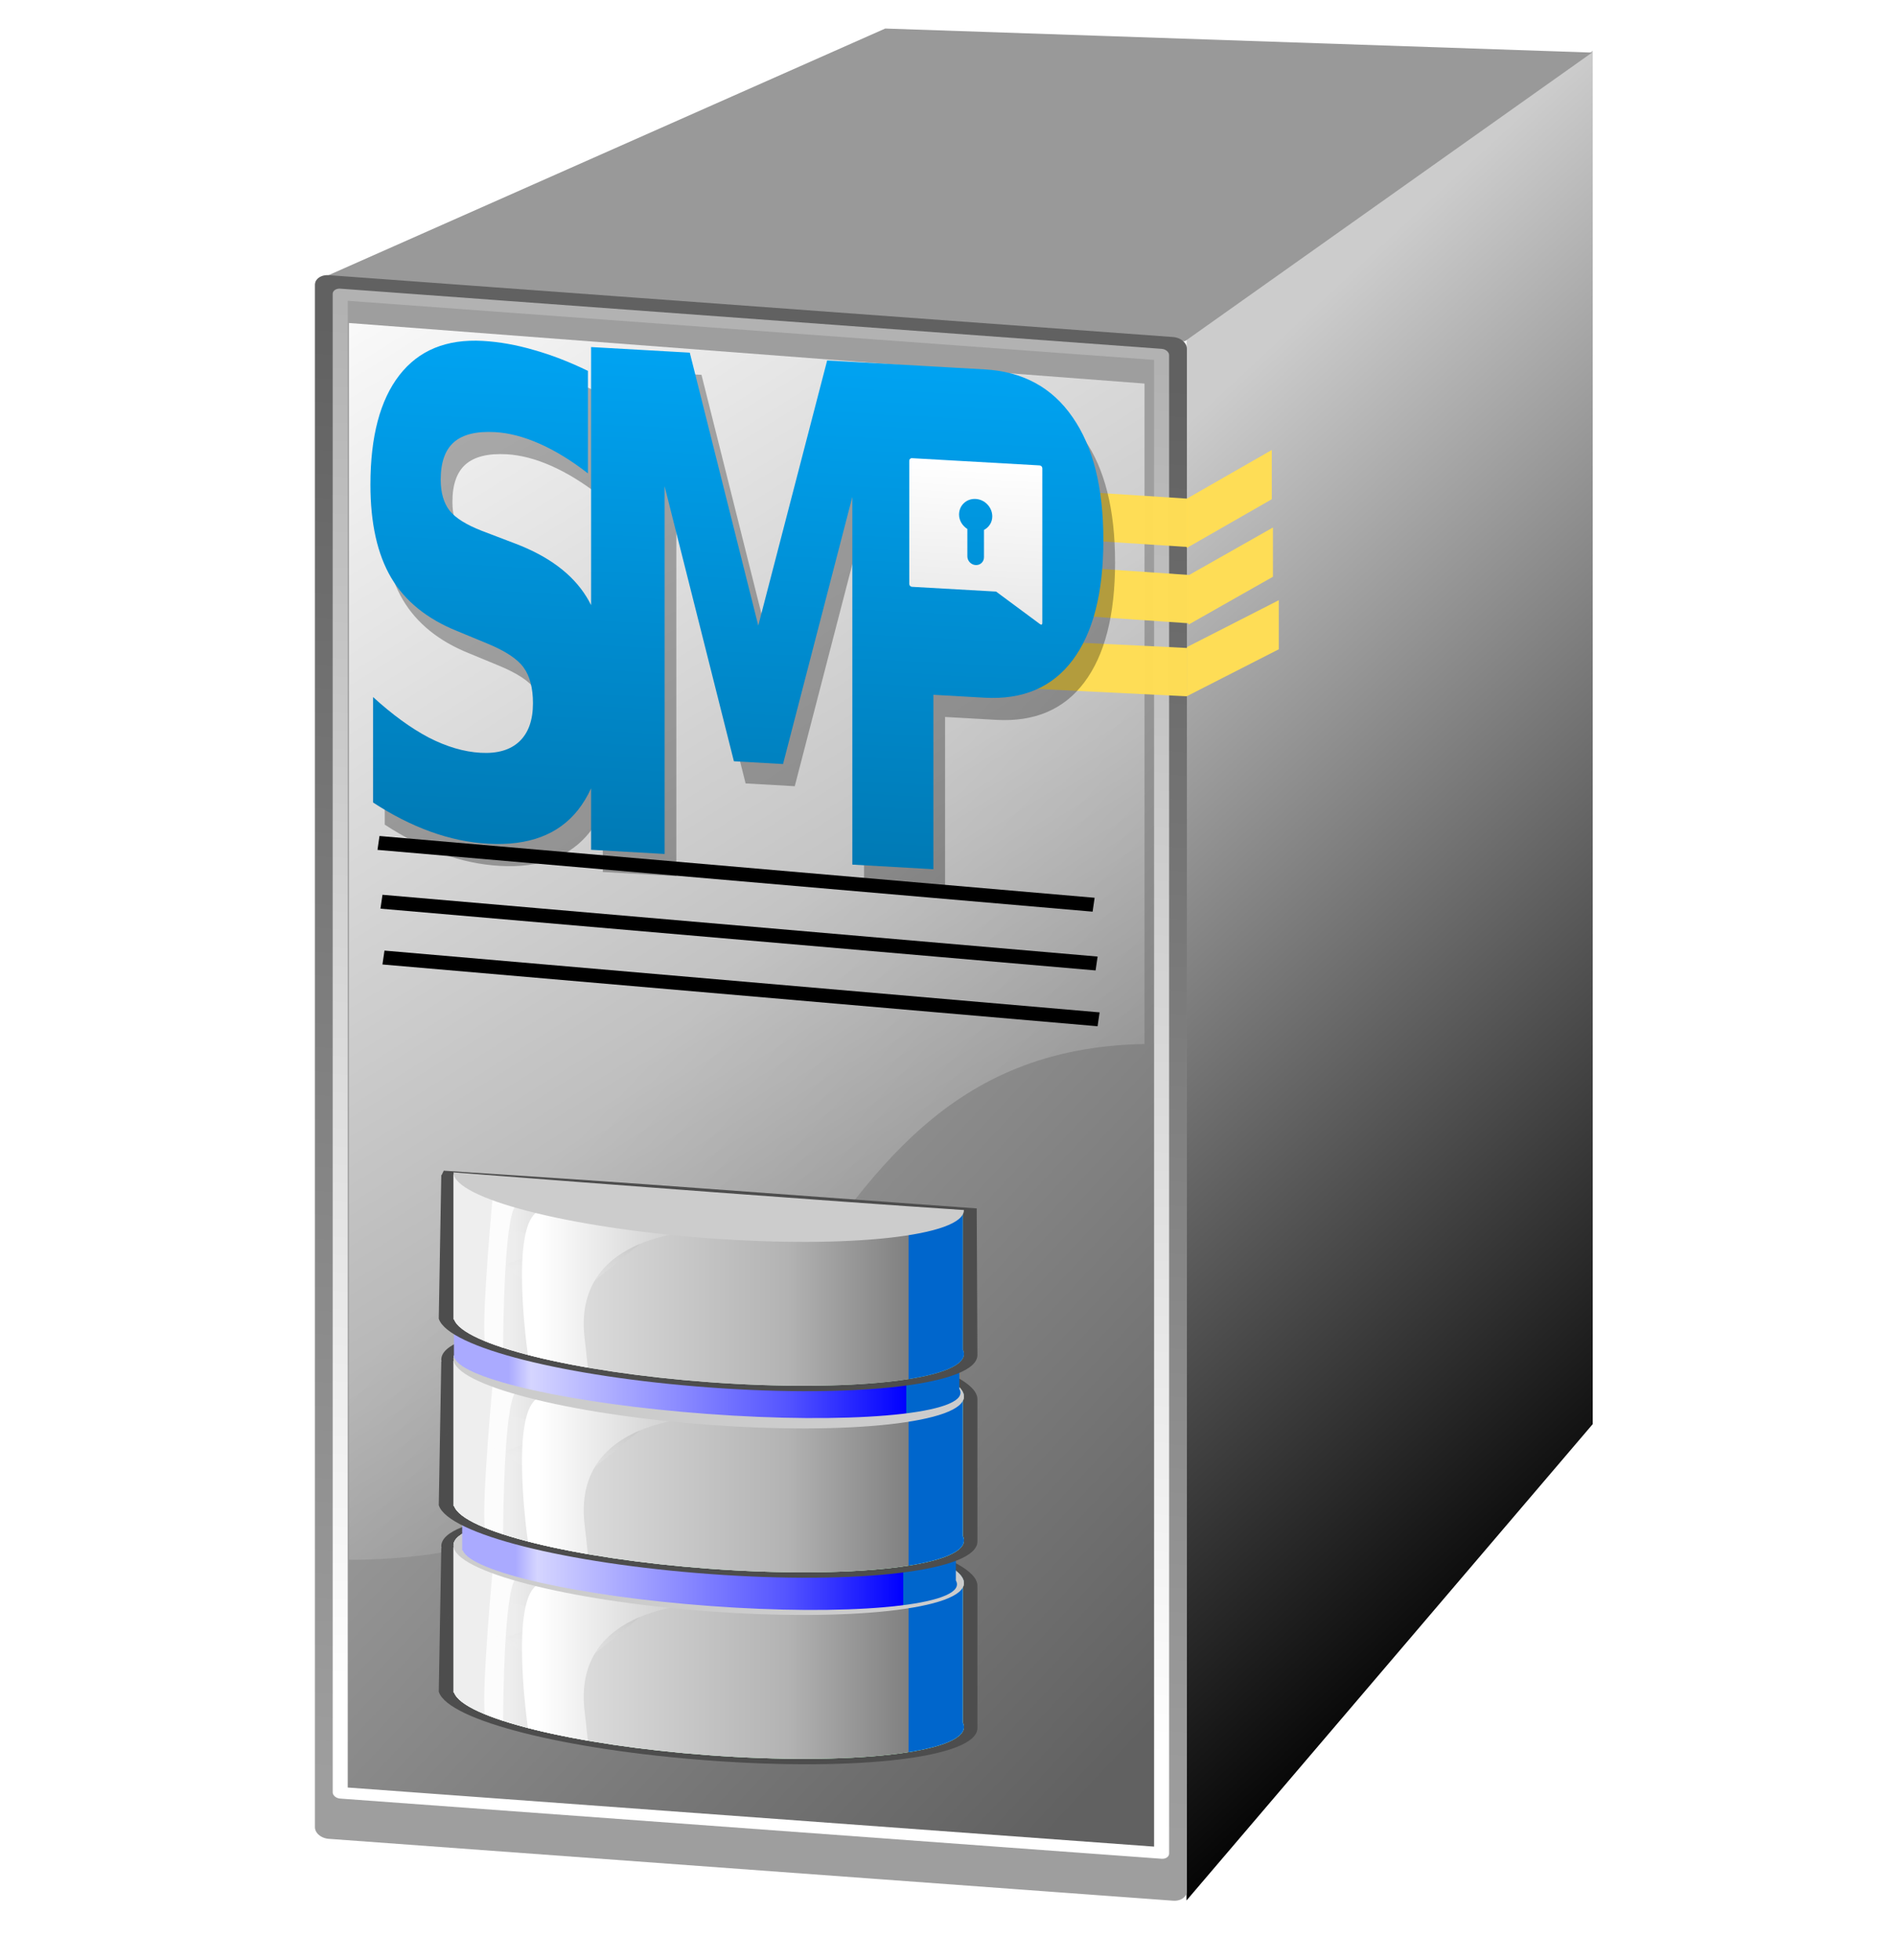 <?xml version="1.0" encoding="UTF-8" standalone="no"?>
<svg
   xmlns:dc="http://purl.org/dc/elements/1.1/"
   xmlns:cc="http://creativecommons.org/ns#"
   xmlns:rdf="http://www.w3.org/1999/02/22-rdf-syntax-ns#"
   xmlns:svg="http://www.w3.org/2000/svg"
   xmlns="http://www.w3.org/2000/svg"
   xmlns:xlink="http://www.w3.org/1999/xlink"
   xmlns:sodipodi="http://sodipodi.sourceforge.net/DTD/sodipodi-0.dtd"
   xmlns:inkscape="http://www.inkscape.org/namespaces/inkscape"
   width="119"
   height="123"
   viewBox="0.023 -0.342 119 123"
   overflow="visible"
   enable-background="new 0.023 -0.342 119 123"
   xml:space="preserve"
   id="svg1"
   sodipodi:version="0.32"
   inkscape:version="0.91 r13725"
   sodipodi:docname="server-SMP.svg"
   inkscape:export-filename="/home/arcisz/Desktop/Projekty/mycomputer.png"
   inkscape:export-xdpi="96.809998"
   inkscape:export-ydpi="96.809998"
   version="1.1"><defs
     id="defs168"><linearGradient
       inkscape:collect="always"
       id="linearGradient4335"><stop
         style="stop-color:#000000;stop-opacity:1;"
         offset="0"
         id="stop4337" /><stop
         style="stop-color:#cccccc;stop-opacity:1"
         offset="1"
         id="stop4339" /></linearGradient><inkscape:perspective
       sodipodi:type="inkscape:persp3d"
       inkscape:vp_x="-248.93823 : 131.74479 : 1"
       inkscape:vp_y="0 : 3956.0301 : 0"
       inkscape:vp_z="163.43268 : 160.38736 : 1"
       inkscape:persp3d-origin="-50.570354 : -160.05108 : 1"
       id="perspective4220" /><linearGradient
       id="linearGradient2049"><stop
         offset="0.034"
         style="stop-color:#00ff00;stop-opacity:1;"
         id="stop2050" /><stop
         offset="1"
         style="stop-color:#009700;stop-opacity:1;"
         id="stop2051" /></linearGradient><linearGradient
       id="linearGradient2020"><stop
         offset="0"
         style="stop-color:#9e9e9e;stop-opacity:1;"
         id="stop2022" /><stop
         offset="1"
         style="stop-color:#616161;stop-opacity:1;"
         id="stop2021" /></linearGradient><linearGradient
       id="linearGradient2017"><stop
         offset="0"
         style="stop-color:#9e9e9e;stop-opacity:1;"
         id="stop2019" /><stop
         offset="1"
         style="stop-color:#616161;stop-opacity:1;"
         id="stop2018" /></linearGradient><linearGradient
       id="linearGradient2001"><stop
         offset="0.034"
         style="stop-color:#ffffff;stop-opacity:1;"
         id="stop2003" /><stop
         offset="1"
         style="stop-color:#878787;stop-opacity:1;"
         id="stop2002" /></linearGradient><linearGradient
       id="linearGradient1987"><stop
         offset="0.034"
         style="stop-color:#ffffff;stop-opacity:1;"
         id="stop1989" /><stop
         offset="1"
         style="stop-color:#b2b2b2;stop-opacity:1;"
         id="stop1988" /></linearGradient><linearGradient
       id="linearGradient1939"><stop
         offset="0"
         style="stop-color:#ffffff;stop-opacity:1;"
         id="stop1941" /><stop
         offset="1"
         style="stop-color:#cfcfcf;stop-opacity:1;"
         id="stop1940" /></linearGradient><linearGradient
       id="linearGradient1925"><stop
         offset="0"
         style="stop-color:#ffffff;stop-opacity:1;"
         id="stop1927" /><stop
         offset="1"
         style="stop-color:#ffffff;stop-opacity:0;"
         id="stop1926" /></linearGradient><linearGradient
       id="linearGradient1910"><stop
         offset="0.034"
         style="stop-color:#ffffff;stop-opacity:1;"
         id="stop1912" /><stop
         offset="1"
         style="stop-color:#b2b2b2;stop-opacity:1;"
         id="stop1911" /></linearGradient><linearGradient
       id="linearGradient1902"><stop
         offset="0"
         style="stop-color:#9e9e9e;stop-opacity:1;"
         id="stop1904" /><stop
         offset="1"
         style="stop-color:#616161;stop-opacity:1;"
         id="stop1903" /></linearGradient><linearGradient
       id="linearGradient1895"><stop
         offset="0"
         style="stop-color:#cccccc;stop-opacity:1;"
         id="stop1897" /><stop
         offset="1"
         style="stop-color:#616161;stop-opacity:1;"
         id="stop1896" /></linearGradient><linearGradient
       inkscape:collect="always"
       xlink:href="#linearGradient1902"
       id="linearGradient1894"
       gradientTransform="matrix(0.657,0,0,1.528,-53.632,0.794)"
       x1="167.027"
       y1="72.893"
       x2="167.027"
       y2="7.541"
       gradientUnits="userSpaceOnUse" /><linearGradient
       inkscape:collect="always"
       xlink:href="#linearGradient1902"
       id="linearGradient1901"
       gradientTransform="matrix(0.657,0,0,1.528,-52.129,4.357)"
       x1="131.02"
       y1="69.246"
       x2="131.02"
       y2="6.213"
       gradientUnits="userSpaceOnUse" /><linearGradient
       inkscape:collect="always"
       xlink:href="#linearGradient1925"
       id="linearGradient1924"
       gradientTransform="scale(0.739,1.353)"
       x1="108.457"
       y1="33.613"
       x2="134.875"
       y2="60.464"
       gradientUnits="userSpaceOnUse" /><linearGradient
       inkscape:collect="always"
       xlink:href="#linearGradient1902"
       id="linearGradient1928"
       gradientUnits="userSpaceOnUse"
       gradientTransform="matrix(0.684,0,0,1.587,-58.23,3.466)"
       x1="151.293"
       y1="29.794"
       x2="174.058"
       y2="65.576" /><linearGradient
       inkscape:collect="always"
       xlink:href="#linearGradient1910"
       id="linearGradient1929"
       gradientUnits="userSpaceOnUse"
       gradientTransform="matrix(0.668,0,0,1.562,-54,4.74)"
       x1="147.334"
       y1="66.202"
       x2="147.334"
       y2="5.227" /><linearGradient
       inkscape:collect="always"
       xlink:href="#linearGradient1939"
       id="linearGradient1977"
       gradientUnits="userSpaceOnUse"
       gradientTransform="matrix(1.718,0,0,0.234,1.496,65.513)"
       x1="47.611"
       y1="20.174"
       x2="56.111"
       y2="53.457" /><linearGradient
       inkscape:collect="always"
       xlink:href="#linearGradient1902"
       id="linearGradient1978"
       gradientUnits="userSpaceOnUse"
       gradientTransform="matrix(1.587,0,0,0.212,1.496,66.295)"
       x1="59.365"
       y1="40.895"
       x2="59.437"
       y2="19.193" /><linearGradient
       inkscape:collect="always"
       xlink:href="#linearGradient1939"
       id="linearGradient1980"
       gradientUnits="userSpaceOnUse"
       gradientTransform="matrix(1.718,0,0,0.24,1.496,63.591)"
       x1="47.611"
       y1="20.174"
       x2="56.111"
       y2="53.457" /><linearGradient
       inkscape:collect="always"
       xlink:href="#linearGradient1902"
       id="linearGradient1981"
       gradientUnits="userSpaceOnUse"
       gradientTransform="matrix(1.587,0,0,0.218,1.496,64.394)"
       x1="59.365"
       y1="40.895"
       x2="59.437"
       y2="19.193" /><linearGradient
       inkscape:collect="always"
       xlink:href="#linearGradient1925"
       id="linearGradient2058"
       gradientTransform="matrix(0.685,0.066,0,1.368,-50.53,-1.032)"
       x1="106.479"
       y1="3.351"
       x2="134.771"
       y2="65.581"
       gradientUnits="userSpaceOnUse" /><inkscape:perspective
       sodipodi:type="inkscape:persp3d"
       inkscape:vp_x="-110.31149 : 107.56053 : 1"
       inkscape:vp_y="0 : 53.924165 : 0"
       inkscape:vp_z="228.59472 : 211.18162 : 1"
       inkscape:persp3d-origin="78.458072 : 73.272186 : 1"
       id="perspective4166-3-9" /><inkscape:perspective
       sodipodi:type="inkscape:persp3d"
       inkscape:vp_x="-74.094644 : 99.66151 : 1"
       inkscape:vp_y="0 : 56.790634 : 0"
       inkscape:vp_z="199.95849 : 198.54083 : 1"
       inkscape:persp3d-origin="77.412739 : 67.05048 : 1"
       id="perspective4166-3-9-3" /><inkscape:perspective
       sodipodi:type="inkscape:persp3d"
       inkscape:vp_x="-75.410285 : 94.286504 : 1"
       inkscape:vp_y="0 : 56.790634 : 0"
       inkscape:vp_z="198.64285 : 194.91583 : 1"
       inkscape:persp3d-origin="77.597094 : 62.175479 : 1"
       id="perspective4166-3-9-9" /><inkscape:perspective
       sodipodi:type="inkscape:persp3d"
       inkscape:vp_x="-74.49109 : 104.05167 : 1"
       inkscape:vp_y="0 : 56.790634 : 0"
       inkscape:vp_z="202.81204 : 203.68099 : 1"
       inkscape:persp3d-origin="77.516289 : 72.190645 : 1"
       id="perspective4166-3-9-0" /><inkscape:perspective
       sodipodi:type="inkscape:persp3d"
       inkscape:vp_x="-43.561859 : 93.022378 : 1"
       inkscape:vp_y="0 : 59.809477 : 0"
       inkscape:vp_z="177.64435 : 207.95274 : 1"
       inkscape:persp3d-origin="79.649216 : 54.991783 : 1"
       id="perspective4166-3-9-9-0" /><linearGradient
       x1="66.545"
       y1="66.131"
       x2="193.901"
       y2="193.487"
       id="XMLID_81_"
       gradientUnits="userSpaceOnUse"><stop
         id="stop155"
         style="stop-color:#ffffff;stop-opacity:1"
         offset="0" /><stop
         id="stop157"
         style="stop-color:#a3daaf;stop-opacity:1"
         offset="1" /><midPointStop
         offset="0"
         style="stop-color:#fff"
         id="midPointStop159" /><midPointStop
         offset="0.5"
         style="stop-color:#fff"
         id="midPointStop161" /><midPointStop
         offset="1"
         style="stop-color:#a3daaf"
         id="midPointStop163" /></linearGradient><linearGradient
       inkscape:collect="always"
       xlink:href="#XMLID_82_"
       id="linearGradient4779"
       gradientUnits="userSpaceOnUse"
       gradientTransform="matrix(1,0,0,0.422,0,151.11)"
       x1="47.822"
       y1="148.922"
       x2="208.984"
       y2="148.922" /><linearGradient
       x1="47.822"
       y1="148.922"
       x2="208.984"
       y2="148.922"
       id="XMLID_82_"
       gradientUnits="userSpaceOnUse"><stop
         id="stop170"
         style="stop-color:#ffffff;stop-opacity:1"
         offset="0" /><stop
         id="stop172"
         style="stop-color:#a3daaf;stop-opacity:1"
         offset="1" /><midPointStop
         offset="0"
         style="stop-color:#fff"
         id="midPointStop174" /><midPointStop
         offset="0.5"
         style="stop-color:#fff"
         id="midPointStop176" /><midPointStop
         offset="1"
         style="stop-color:#a3daaf"
         id="midPointStop178" /></linearGradient><linearGradient
       x1="47.822"
       y1="62.467"
       x2="208.984"
       y2="62.467"
       id="XMLID_86_"
       gradientUnits="userSpaceOnUse"><stop
         id="stop242"
         style="stop-color:#e6f6f9;stop-opacity:1"
         offset="0" /><stop
         id="stop244"
         style="stop-color:#71a6cd;stop-opacity:1"
         offset="1" /><midPointStop
         offset="0"
         style="stop-color:#e6f6f9"
         id="midPointStop246" /><midPointStop
         offset="0.5"
         style="stop-color:#e6f6f9"
         id="midPointStop248" /><midPointStop
         offset="1"
         style="stop-color:#71a6cd"
         id="midPointStop250" /></linearGradient><linearGradient
       inkscape:collect="always"
       xlink:href="#XMLID_83_"
       id="linearGradient4781"
       gradientUnits="userSpaceOnUse"
       gradientTransform="matrix(1,0,0,0.422,0,151.11)"
       x1="47.822"
       y1="148.922"
       x2="208.984"
       y2="148.922" /><linearGradient
       x1="47.822"
       y1="148.922"
       x2="208.984"
       y2="148.922"
       id="XMLID_83_"
       gradientUnits="userSpaceOnUse"><stop
         id="stop185"
         style="stop-color:#eeeeee;stop-opacity:1"
         offset="0" /><stop
         id="stop187"
         style="stop-color:#e6e6e6;stop-opacity:1"
         offset="0.056" /><stop
         id="stop189"
         style="stop-color:#b3b3b3;stop-opacity:1"
         offset="0.697" /><stop
         id="stop191"
         style="stop-color:#808080;stop-opacity:1"
         offset="1" /><midPointStop
         offset="0"
         style="stop-color:#fff"
         id="midPointStop193" /><midPointStop
         offset="0.5"
         style="stop-color:#fff"
         id="midPointStop195" /><midPointStop
         offset="0.056"
         style="stop-color:#9cf"
         id="midPointStop197" /><midPointStop
         offset="0.5"
         style="stop-color:#9cf"
         id="midPointStop199" /><midPointStop
         offset="0.697"
         style="stop-color:#39f"
         id="midPointStop201" /><midPointStop
         offset="0.5"
         style="stop-color:#39f"
         id="midPointStop203" /><midPointStop
         offset="1"
         style="stop-color:#06c"
         id="midPointStop205" /></linearGradient><linearGradient
       x1="112.655"
       y1="164.323"
       x2="144.998"
       y2="164.323"
       id="linearGradient4124-4"
       xlink:href="#XMLID_97_"
       gradientUnits="userSpaceOnUse"
       gradientTransform="matrix(-0.777,-0.108,0.106,-0.791,171.026,276.795)" /><linearGradient
       x1="112.655"
       y1="164.323"
       x2="144.998"
       y2="164.323"
       id="XMLID_97_"
       gradientUnits="userSpaceOnUse"
       gradientTransform="matrix(-0.991,-0.136,0.136,-0.991,182.901,314.456)"><stop
         id="stop415"
         style="stop-color:#828282;stop-opacity:1"
         offset="0" /><stop
         id="stop417"
         style="stop-color:#f0f0f0;stop-opacity:1"
         offset="1" /><midPointStop
         id="midPointStop419"
         style="stop-color:#828282"
         offset="0" /><midPointStop
         id="midPointStop421"
         style="stop-color:#828282"
         offset="0.5" /><midPointStop
         id="midPointStop423"
         style="stop-color:#f0f0f0"
         offset="1" /></linearGradient><linearGradient
       x1="121.8"
       y1="186.781"
       x2="121.8"
       y2="135.684"
       id="linearGradient4138-3"
       xlink:href="#XMLID_104_"
       gradientUnits="userSpaceOnUse"
       gradientTransform="matrix(-0.777,-0.108,0.106,-0.791,171.026,276.795)" /><linearGradient
       x1="121.8"
       y1="186.781"
       x2="121.8"
       y2="135.684"
       id="XMLID_104_"
       gradientUnits="userSpaceOnUse"
       gradientTransform="matrix(-0.991,-0.136,0.136,-0.991,182.901,314.456)"><stop
         id="stop522"
         style="stop-color:#b6b6b6;stop-opacity:1"
         offset="0" /><stop
         id="stop524"
         style="stop-color:#cacaca;stop-opacity:1"
         offset="0.197" /><stop
         id="stop526"
         style="stop-color:#dfdfdf;stop-opacity:1"
         offset="0.474" /><stop
         id="stop528"
         style="stop-color:#ececec;stop-opacity:1"
         offset="0.745" /><stop
         id="stop530"
         style="stop-color:#f0f0f0;stop-opacity:1"
         offset="1" /><midPointStop
         id="midPointStop532"
         style="stop-color:#b6b6b6"
         offset="0" /><midPointStop
         id="midPointStop534"
         style="stop-color:#b6b6b6"
         offset="0.305" /><midPointStop
         id="midPointStop536"
         style="stop-color:#f0f0f0"
         offset="1" /></linearGradient><linearGradient
       inkscape:collect="always"
       xlink:href="#XMLID_149_"
       id="linearGradient4785"
       gradientUnits="userSpaceOnUse"
       gradientTransform="matrix(1,0,0,0.422,0,151.11)"
       x1="89.539"
       y1="93.952"
       x2="111.703"
       y2="93.952" /><linearGradient
       x1="89.539"
       y1="93.952"
       x2="111.703"
       y2="93.952"
       id="XMLID_149_"
       gradientUnits="userSpaceOnUse"><stop
         id="stop1224"
         style="stop-color:#dadada;stop-opacity:1"
         offset="0" /><stop
         id="stop1226"
         style="stop-color:#828282;stop-opacity:1"
         offset="0.758" /><midPointStop
         offset="0"
         style="stop-color:#dadada"
         id="midPointStop1228" /><midPointStop
         offset="0.5"
         style="stop-color:#dadada"
         id="midPointStop1230" /><midPointStop
         offset="0.758"
         style="stop-color:#828282"
         id="midPointStop1232" /></linearGradient><linearGradient
       inkscape:collect="always"
       xlink:href="#XMLID_156_"
       id="linearGradient4787"
       gradientUnits="userSpaceOnUse"
       gradientTransform="matrix(1,0,0,0.422,0,151.11)"
       x1="60.097"
       y1="159.006"
       x2="118.762"
       y2="159.006" /><linearGradient
       x1="60.097"
       y1="159.006"
       x2="118.762"
       y2="159.006"
       id="XMLID_156_"
       gradientUnits="userSpaceOnUse"><stop
         id="stop1281"
         style="stop-color:#ffffff;stop-opacity:1"
         offset="0" /><stop
         id="stop1283"
         style="stop-color:#cccccc;stop-opacity:1"
         offset="1" /><midPointStop
         offset="0"
         style="stop-color:#fff"
         id="midPointStop1285" /><midPointStop
         offset="0.5"
         style="stop-color:#fff"
         id="midPointStop1287" /><midPointStop
         offset="1"
         style="stop-color:#94caff"
         id="midPointStop1289" /></linearGradient><linearGradient
       inkscape:collect="always"
       xlink:href="#XMLID_157_"
       id="linearGradient4789"
       gradientUnits="userSpaceOnUse"
       gradientTransform="matrix(1,0,0,0.422,0,151.11)"
       x1="60.099"
       y1="147.877"
       x2="118.765"
       y2="147.877" /><linearGradient
       x1="60.099"
       y1="147.877"
       x2="118.765"
       y2="147.877"
       id="XMLID_157_"
       gradientUnits="userSpaceOnUse"><stop
         id="stop1296"
         style="stop-color:#ffffff;stop-opacity:1"
         offset="0" /><stop
         id="stop1298"
         style="stop-color:#94caff;stop-opacity:1"
         offset="1" /><midPointStop
         offset="0"
         style="stop-color:#fff"
         id="midPointStop1300" /><midPointStop
         offset="0.5"
         style="stop-color:#fff"
         id="midPointStop1302" /><midPointStop
         offset="1"
         style="stop-color:#94caff"
         id="midPointStop1304" /></linearGradient><linearGradient
       inkscape:collect="always"
       xlink:href="#linearGradient5111"
       id="linearGradient4781-5"
       gradientUnits="userSpaceOnUse"
       gradientTransform="matrix(0.177,0,0,0.074,-42.107,70.273)"
       x1="47.822"
       y1="148.922"
       x2="208.984"
       y2="148.922" /><linearGradient
       gradientUnits="userSpaceOnUse"
       id="linearGradient5111"
       y2="148.922"
       x2="208.984"
       y1="148.922"
       x1="47.822"><stop
         offset="0"
         style="stop-color:#aaaaff;stop-opacity:1"
         id="stop5113" /><stop
         offset="0.056"
         style="stop-color:#d5d5ff;stop-opacity:1"
         id="stop5115" /><stop
         offset="0.697"
         style="stop-color:#5555ff;stop-opacity:1"
         id="stop5117" /><stop
         offset="1"
         style="stop-color:#0000ff;stop-opacity:1"
         id="stop5119" /><midPointStop
         id="midPointStop193"
         style="stop-color:#fff"
         offset="0" /><midPointStop
         id="midPointStop195"
         style="stop-color:#fff"
         offset="0.5" /><midPointStop
         id="midPointStop197"
         style="stop-color:#9cf"
         offset="0.056" /><midPointStop
         id="midPointStop199"
         style="stop-color:#9cf"
         offset="0.5" /><midPointStop
         id="midPointStop201"
         style="stop-color:#39f"
         offset="0.697" /><midPointStop
         id="midPointStop203"
         style="stop-color:#39f"
         offset="0.5" /><midPointStop
         id="midPointStop205"
         style="stop-color:#06c"
         offset="1" /></linearGradient><linearGradient
       inkscape:collect="always"
       xlink:href="#linearGradient5111"
       id="linearGradient4781-5-8"
       gradientUnits="userSpaceOnUse"
       gradientTransform="matrix(0.969,0,0,0.359,4.304,99.679)"
       x1="47.822"
       y1="148.922"
       x2="208.984"
       y2="148.922" /><linearGradient
       inkscape:collect="always"
       xlink:href="#XMLID_81_"
       id="linearGradient10447"
       gradientUnits="userSpaceOnUse"
       gradientTransform="matrix(1,0,0,0.422,0,151.11)"
       x1="66.545"
       y1="66.131"
       x2="193.901"
       y2="193.487" /><linearGradient
       inkscape:collect="always"
       xlink:href="#XMLID_82_"
       id="linearGradient10449"
       gradientUnits="userSpaceOnUse"
       gradientTransform="matrix(1,0,0,0.422,0,151.11)"
       x1="47.822"
       y1="148.922"
       x2="208.984"
       y2="148.922" /><linearGradient
       inkscape:collect="always"
       xlink:href="#XMLID_83_"
       id="linearGradient10451"
       gradientUnits="userSpaceOnUse"
       gradientTransform="matrix(1,0,0,0.422,0,151.11)"
       x1="47.822"
       y1="148.922"
       x2="208.984"
       y2="148.922" /><linearGradient
       inkscape:collect="always"
       xlink:href="#XMLID_86_"
       id="linearGradient10453"
       gradientUnits="userSpaceOnUse"
       gradientTransform="matrix(1,0,0,0.422,0,151.11)"
       x1="47.822"
       y1="62.467"
       x2="208.984"
       y2="62.467" /><linearGradient
       inkscape:collect="always"
       xlink:href="#XMLID_97_"
       id="linearGradient10455"
       gradientUnits="userSpaceOnUse"
       gradientTransform="matrix(-0.777,-0.108,0.106,-0.791,171.026,276.795)"
       x1="112.655"
       y1="164.323"
       x2="144.998"
       y2="164.323" /><linearGradient
       inkscape:collect="always"
       xlink:href="#XMLID_104_"
       id="linearGradient10457"
       gradientUnits="userSpaceOnUse"
       gradientTransform="matrix(-0.777,-0.108,0.106,-0.791,171.026,276.795)"
       x1="121.8"
       y1="186.781"
       x2="121.8"
       y2="135.684" /><linearGradient
       inkscape:collect="always"
       xlink:href="#XMLID_149_"
       id="linearGradient10459"
       gradientUnits="userSpaceOnUse"
       gradientTransform="matrix(1,0,0,0.422,0,151.11)"
       x1="89.539"
       y1="93.952"
       x2="111.703"
       y2="93.952" /><linearGradient
       inkscape:collect="always"
       xlink:href="#XMLID_156_"
       id="linearGradient10461"
       gradientUnits="userSpaceOnUse"
       gradientTransform="matrix(1,0,0,0.422,0,151.11)"
       x1="60.097"
       y1="159.006"
       x2="118.762"
       y2="159.006" /><linearGradient
       inkscape:collect="always"
       xlink:href="#XMLID_157_"
       id="linearGradient10463"
       gradientUnits="userSpaceOnUse"
       gradientTransform="matrix(1,0,0,0.422,0,151.11)"
       x1="60.099"
       y1="147.877"
       x2="118.765"
       y2="147.877" /><linearGradient
       inkscape:collect="always"
       xlink:href="#XMLID_81_"
       id="linearGradient10465"
       gradientUnits="userSpaceOnUse"
       gradientTransform="matrix(1,0,0,0.422,0,151.11)"
       x1="66.545"
       y1="66.131"
       x2="193.901"
       y2="193.487" /><linearGradient
       inkscape:collect="always"
       xlink:href="#XMLID_82_"
       id="linearGradient10467"
       gradientUnits="userSpaceOnUse"
       gradientTransform="matrix(1,0,0,0.422,0,151.11)"
       x1="47.822"
       y1="148.922"
       x2="208.984"
       y2="148.922" /><linearGradient
       inkscape:collect="always"
       xlink:href="#XMLID_83_"
       id="linearGradient10469"
       gradientUnits="userSpaceOnUse"
       gradientTransform="matrix(1,0,0,0.422,0,151.11)"
       x1="47.822"
       y1="148.922"
       x2="208.984"
       y2="148.922" /><linearGradient
       inkscape:collect="always"
       xlink:href="#XMLID_86_"
       id="linearGradient10471"
       gradientUnits="userSpaceOnUse"
       gradientTransform="matrix(1,0,0,0.422,0,151.11)"
       x1="47.822"
       y1="62.467"
       x2="208.984"
       y2="62.467" /><linearGradient
       inkscape:collect="always"
       xlink:href="#XMLID_97_"
       id="linearGradient10473"
       gradientUnits="userSpaceOnUse"
       gradientTransform="matrix(-0.777,-0.108,0.106,-0.791,171.026,276.795)"
       x1="112.655"
       y1="164.323"
       x2="144.998"
       y2="164.323" /><linearGradient
       inkscape:collect="always"
       xlink:href="#XMLID_104_"
       id="linearGradient10475"
       gradientUnits="userSpaceOnUse"
       gradientTransform="matrix(-0.777,-0.108,0.106,-0.791,171.026,276.795)"
       x1="121.8"
       y1="186.781"
       x2="121.8"
       y2="135.684" /><linearGradient
       inkscape:collect="always"
       xlink:href="#XMLID_149_"
       id="linearGradient10477"
       gradientUnits="userSpaceOnUse"
       gradientTransform="matrix(1,0,0,0.422,0,151.11)"
       x1="89.539"
       y1="93.952"
       x2="111.703"
       y2="93.952" /><linearGradient
       inkscape:collect="always"
       xlink:href="#XMLID_156_"
       id="linearGradient10479"
       gradientUnits="userSpaceOnUse"
       gradientTransform="matrix(1,0,0,0.422,0,151.11)"
       x1="60.097"
       y1="159.006"
       x2="118.762"
       y2="159.006" /><linearGradient
       inkscape:collect="always"
       xlink:href="#XMLID_157_"
       id="linearGradient10481"
       gradientUnits="userSpaceOnUse"
       gradientTransform="matrix(1,0,0,0.422,0,151.11)"
       x1="60.099"
       y1="147.877"
       x2="118.765"
       y2="147.877" /><linearGradient
       inkscape:collect="always"
       xlink:href="#linearGradient4335"
       id="linearGradient4341"
       x1="96.967"
       y1="120.001"
       x2="78.129"
       y2="31.376"
       gradientUnits="userSpaceOnUse"
       gradientTransform="matrix(1.276,0,0,1.025,0.134,50.206)" /><filter
       inkscape:collect="always"
       style="color-interpolation-filters:sRGB"
       id="filter5162"
       x="-0.034"
       width="1.068"
       y="-0.1"
       height="1.2"><feGaussianBlur
         inkscape:collect="always"
         stdDeviation="0.164"
         id="feGaussianBlur5164" /></filter><filter
       inkscape:collect="always"
       style="color-interpolation-filters:sRGB"
       id="filter5166"
       x="-0.077"
       width="1.154"
       y="-0.061"
       height="1.121"><feGaussianBlur
         inkscape:collect="always"
         stdDeviation="0.18"
         id="feGaussianBlur5168" /></filter><filter
       inkscape:collect="always"
       style="color-interpolation-filters:sRGB"
       id="filter5170"
       x="-0.082"
       width="1.165"
       y="-0.059"
       height="1.119"><feGaussianBlur
         inkscape:collect="always"
         stdDeviation="0.183"
         id="feGaussianBlur5172" /></filter><filter
       inkscape:collect="always"
       style="color-interpolation-filters:sRGB"
       id="filter5174"
       x="-0.034"
       width="1.068"
       y="-0.093"
       height="1.186"><feGaussianBlur
         inkscape:collect="always"
         stdDeviation="0.164"
         id="feGaussianBlur5176" /></filter><filter
       inkscape:collect="always"
       style="color-interpolation-filters:sRGB"
       id="filter5178"
       x="-0.034"
       width="1.068"
       y="-0.094"
       height="1.189"><feGaussianBlur
         inkscape:collect="always"
         stdDeviation="0.164"
         id="feGaussianBlur5180" /></filter><filter
       inkscape:collect="always"
       style="color-interpolation-filters:sRGB"
       id="filter5182"
       x="-0.082"
       width="1.163"
       y="-0.059"
       height="1.118"><feGaussianBlur
         inkscape:collect="always"
         stdDeviation="0.183"
         id="feGaussianBlur5184" /></filter><linearGradient
       inkscape:collect="always"
       xlink:href="#linearGradient-6"
       id="linearGradient3390"
       x1="266.471"
       y1="-266.471"
       x2="266.471"
       y2="799.414"
       gradientTransform="scale(0.912,1.096)"
       gradientUnits="userSpaceOnUse" /><linearGradient
       x1="0.5"
       y1="0"
       x2="0.5"
       y2="1"
       id="linearGradient-6"><stop
         stop-color="#FFFFFF"
         offset="0%"
         id="stop40" /><stop
         stop-color="#E8E8E8"
         offset="100%"
         id="stop42" /></linearGradient><filter
       x="-0.5"
       y="-0.5"
       width="2"
       height="2"
       filterUnits="objectBoundingBox"
       id="filter-5"><feOffset
         dx="0"
         dy="5"
         in="SourceAlpha"
         result="shadowOffsetOuter1"
         id="feOffset29" /><feColorMatrix
         values="0 0 0 0 0.772   0 0 0 0 0.772   0 0 0 0 0.772  0 0 0 1 0"
         type="matrix"
         in="shadowOffsetOuter1"
         result="shadowMatrixOuter1"
         id="feColorMatrix31" /><feMerge
         id="feMerge33"><feMergeNode
           in="shadowMatrixOuter1"
           id="feMergeNode35" /><feMergeNode
           in="SourceGraphic"
           id="feMergeNode37" /></feMerge></filter><linearGradient
       inkscape:collect="always"
       xlink:href="#linearGradient-6"
       id="linearGradient3388"
       x1="266.471"
       y1="-1.5554573e-13"
       x2="266.471"
       y2="532.943"
       gradientTransform="matrix(0.912,0,0,1.096,-2147.632,1560.163)"
       gradientUnits="userSpaceOnUse" /><linearGradient
       inkscape:collect="always"
       xlink:href="#linearGradient4253"
       id="linearGradient4259"
       x1="624.675"
       y1="1398.05"
       x2="620.396"
       y2="580.838"
       gradientUnits="userSpaceOnUse" /><linearGradient
       inkscape:collect="always"
       id="linearGradient4253"><stop
         style="stop-color:#007ab5;stop-opacity:1"
         offset="0"
         id="stop4255" /><stop
         style="stop-color:#00a3f2;stop-opacity:1"
         offset="1"
         id="stop4257" /></linearGradient><filter
       inkscape:collect="always"
       style="color-interpolation-filters:sRGB"
       id="filter4584"
       x="-0.07"
       width="1.14"
       y="-0.102"
       height="1.203"><feGaussianBlur
         inkscape:collect="always"
         stdDeviation="60.137"
         id="feGaussianBlur4586" /></filter></defs><sodipodi:namedview
     id="base"
     pagecolor="#ffffff"
     bordercolor="#666666"
     borderopacity="1.0"
     inkscape:pageopacity="0.0"
     inkscape:pageshadow="2"
     inkscape:zoom="5.656854"
     inkscape:cx="-7.8027112"
     inkscape:cy="70.303466"
     inkscape:window-width="1920"
     inkscape:window-height="1025"
     inkscape:window-x="0"
     inkscape:window-y="1080"
     inkscape:current-layer="g4345"
     showguides="true"
     inkscape:guide-bbox="true"
     showgrid="false"
     inkscape:window-maximized="1"><sodipodi:guide
       position="-69.65,214.607"
       orientation="0,1"
       id="guide5954"
       inkscape:label=""
       inkscape:color="rgb(0,0,255)" /></sodipodi:namedview><g
     id="g4345"
     transform="matrix(1.238,0,0,0.95,-8.46,6.539)"><g
       id="g4456"
       transform="translate(1.616,-2.106)"><g
         id="g4293"
         transform="matrix(0.808,0,0,1.053,6.835,-6.887)"><g
           transform="matrix(1,0.096,0,1,0,-4.156)"
           id="g4315"><path
             transform="matrix(0.78,-0.626,0,1,0,0)"
             style="opacity:1;fill:url(#linearGradient4341);fill-opacity:1;fill-rule:evenodd;stroke:#070707;stroke-width:1.146;stroke-linejoin:round;stroke-miterlimit:4;stroke-dasharray:none;stroke-dashoffset:0;stroke-opacity:0"
             d="m 92.909,78.208 32.677,0 0,86.16 -32.677,11.875 z"
             id="rect4333"
             inkscape:connector-curvature="0"
             sodipodi:nodetypes="ccccc" /><path
             transform="matrix(0.995,-0.095,0,1,0,0)"
             style="opacity:1;fill:#999999;fill-opacity:1;fill-rule:evenodd;stroke:#070707;stroke-width:1.002;stroke-linejoin:round;stroke-miterlimit:4;stroke-dasharray:none;stroke-dashoffset:0;stroke-opacity:0"
             d="M 53.833,7.58 98.406,9.065 72.73,27.189 17.907,23.433 Z"
             id="rect4346"
             inkscape:connector-curvature="0"
             sodipodi:nodetypes="ccccc" /></g></g><rect
         transform="matrix(0.995,0.095,0,1,0,0)"
         style="fill:url(#linearGradient1894);fill-opacity:1;stroke:url(#linearGradient1901);stroke-width:1.405;stroke-linecap:round;stroke-linejoin:round;stroke-miterlimit:4;stroke-dasharray:none;stroke-dashoffset:0;stroke-opacity:1"
         id="rect1269"
         width="43.024"
         height="101.886"
         x="22.011"
         y="11.651"
         ry="0"
         rx="0" /><rect
         transform="matrix(0.995,0.095,0,1,0,0)"
         style="fill:url(#linearGradient1928);fill-opacity:1;stroke:url(#linearGradient1929);stroke-width:0.766;stroke-linecap:round;stroke-linejoin:round;stroke-miterlimit:4;stroke-dashoffset:0;stroke-opacity:1"
         id="rect1905"
         width="41.851"
         height="98.975"
         x="22.597"
         y="12.167"
         ry="0"
         rx="0" /><path
         style="fill:url(#linearGradient2058);fill-opacity:1;fill-rule:evenodd;stroke:none;stroke-width:0.25pt;stroke-linecap:butt;stroke-linejoin:miter;stroke-opacity:1"
         d="m 22.93,16.2 0,81.7 C 47.274,97.832 43.363,64.278 63.261,63.828 l 0,-43.628 z"
         id="path2052"
         inkscape:connector-curvature="0"
         sodipodi:nodetypes="ccccc" /><rect
         style="opacity:1;fill:#ffffff;fill-opacity:0;stroke-width:4;stroke-miterlimit:4;stroke-dasharray:none"
         id="rect5918"
         width="5.453"
         height="5.792"
         x="51.995"
         y="29.351"
         rx="9.09"
         ry="5.792" /><path
         style="opacity:1;fill:#ffffff;fill-opacity:0;stroke-width:4;stroke-miterlimit:4;stroke-dasharray:none"
         id="path5944"
         sodipodi:type="arc"
         sodipodi:cx="91.228523"
         sodipodi:cy="98.13485"
         sodipodi:rx="3.4840791"
         sodipodi:ry="4.6733861"
         sodipodi:start="5.9961014"
         sodipodi:end="5.1548488"
         d="m 94.57,96.812 a 3.484,4.673 0 0 1 -1.679,5.43 3.484,4.673 0 0 1 -4.31,-1.069 3.484,4.673 0 0 1 -0.12,-5.877 3.484,4.673 0 0 1 4.26,-1.385 l -1.492,4.223 z" /></g><g
       id="g8490"><path
         sodipodi:nodetypes="cc"
         inkscape:connector-curvature="0"
         id="path8467"
         d="m 26.041,48.439 36.255,4.081"
         style="fill:none;fill-rule:evenodd;stroke:#000000;stroke-width:0.922px;stroke-linecap:butt;stroke-linejoin:miter;stroke-opacity:1" /><path
         sodipodi:nodetypes="cc"
         inkscape:connector-curvature="0"
         id="path8467-8"
         d="M 26.192,52.322 62.447,56.403"
         style="fill:none;fill-rule:evenodd;stroke:#000000;stroke-width:0.922px;stroke-linecap:butt;stroke-linejoin:miter;stroke-opacity:1" /><path
         sodipodi:nodetypes="cc"
         inkscape:connector-curvature="0"
         id="path8467-9"
         d="m 26.293,56.009 36.255,4.081"
         style="fill:none;fill-rule:evenodd;stroke:#000000;stroke-width:0.922px;stroke-linecap:butt;stroke-linejoin:miter;stroke-opacity:1" /></g><g
       id="g10483"
       transform="matrix(0.707,0.068,0,0.707,56.426,24.443)"><g
         transform="matrix(0.178,0,0,0.206,-42.175,67.656)"
         id="g4547"><path
           d="m 20.789,173.251 0.109,0.96 -0.109,-0.183 -1.018,65.317 0.056,0.177 c 3.945,12.53 50.783,21.978 108.95,21.978 60.556,0 107.993,-10.415 107.993,-23.71 l 0,-64.54 c 0,-13.296 -47.437,-23.711 -107.993,-23.711 -60.553,0 -107.988,10.415 -107.988,23.711 z"
           id="path151"
           style="fill:#4d4d4d;stroke-width:0.244;stroke-miterlimit:4;stroke-dasharray:none"
           inkscape:connector-curvature="0" /><path
           d="m 230.869,174.508 c 0.299,-0.657 0.466,-1.321 0.466,-1.994 0,-11.781 -46.035,-21.332 -102.822,-21.332 -56.785,0 -102.818,9.551 -102.818,21.332 0,0.27 0.05,0.537 0.1,0.804 l -0.1,0 0,65.868 0.249,0 c 3.501,11.122 48.071,19.922 102.568,19.922 56.786,0 102.822,-9.551 102.822,-21.331 0,-0.672 -0.167,-1.337 -0.466,-1.994 l 0,-61.275 0.001,0 z M 36.638,172.513 c 0,-8.091 37.733,-17.104 91.874,-17.104 54.147,0 91.881,9.013 91.881,17.104 0,0.267 -0.05,0.535 -0.134,0.804 l -183.492,0 c -0.082,-0.269 -0.129,-0.537 -0.129,-0.804 z"
           id="path166"
           style="fill:url(#linearGradient10447)"
           inkscape:connector-curvature="0" /><path
           d="m 230.869,235.783 0,-62.465 -205.173,0 0,65.868 0.249,0 c 3.501,11.122 48.071,19.922 102.568,19.922 56.786,0 102.822,-9.551 102.822,-21.331 0,-0.673 -0.166,-1.338 -0.466,-1.994 z"
           id="path181"
           style="fill:url(#linearGradient10449)"
           inkscape:connector-curvature="0" /><path
           d="m 230.869,235.783 0,-62.465 -205.173,0 0,65.868 0.249,0 c 3.501,11.122 48.071,19.922 102.568,19.922 56.786,0 102.822,-9.551 102.822,-21.331 0,-0.673 -0.166,-1.338 -0.466,-1.994 z"
           id="path208"
           style="fill:url(#linearGradient10451)"
           inkscape:connector-curvature="0" /><path
           d="m 128.514,152.768 c 56.137,0 101.73,8.986 102.771,20.15 0.01,-0.134 0.05,-0.269 0.05,-0.404 0,-11.781 -46.035,-21.332 -102.822,-21.332 -56.785,0 -102.818,9.551 -102.818,21.332 0,0.135 0.037,0.27 0.05,0.404 1.042,-11.163 46.64,-20.15 102.77,-20.15 z m 91.881,20.539 c 0,-0.13 -0.037,-0.259 -0.06,-0.389 -1.226,7.984 -38.572,16.7 -91.821,16.7 -53.244,0 -90.592,-8.717 -91.817,-16.7 -0.022,0.13 -0.057,0.259 -0.057,0.389 0,7.789 37.733,16.469 91.874,16.469 54.147,0 91.881,-8.679 91.881,-16.469 z"
           id="path253"
           style="fill:url(#linearGradient10453)"
           inkscape:connector-curvature="0" /><polygon
           points="95.609,121.423 91.811,147.376 91.811,147.376 69.296,153.305 60.444,139.831 66.267,112.375 "
           transform="matrix(1.276,0,0,0.529,-35.324,137.434)"
           id="polygon426"
           style="opacity:0.3;fill:url(#linearGradient10455)" /><polygon
           points="86.595,164.323 106.752,115.696 106.752,115.696 106.512,115.473 69.052,136.117 63.922,142.389 "
           transform="matrix(1.276,0,0,0.529,-35.324,137.434)"
           id="polygon539"
           style="opacity:0.3;fill:url(#linearGradient10457)" /><path
           d="m 107.206,189.129 -0.521,-0.883 -26.33,-3.107 c 0,0 -0.586,0.629 -1.43,1.631 8.439,1.063 17.936,1.878 28.281,2.36 z"
           id="path1235"
           style="opacity:0.5;fill:url(#linearGradient10459)"
           inkscape:connector-curvature="0" /><path
           d="m 131.026,189.87 3.579,-0.244 c 0,0 -1.333,0.031 -3.579,0.244 z m 0,0 -19.674,1.341 -12.995,0 c 0,0 -34.196,-8.189 -39.668,-2.906 -9.007,9.509 -4.308,53.83 -3.025,64.513 7.103,1.483 15.248,2.748 24.189,3.746 -0.334,-3.586 -0.772,-7.976 -1.33,-13.308 -4.669,-44.63 39.446,-52.142 52.503,-53.386 z"
           id="path1292"
           style="fill:url(#linearGradient10461)"
           inkscape:connector-curvature="0" /><path
           d="m 41.593,180.907 c 0,0 -4.578,55.254 -3.264,67.105 2.206,0.834 4.664,1.637 7.371,2.4 0.038,-9.364 0.499,-66.512 6.15,-65.541 6.155,1.056 -10.258,-3.963 -10.258,-3.963 z"
           id="path1307"
           style="opacity:0.8;fill:url(#linearGradient10463)"
           inkscape:connector-curvature="0" /><path
           d="m 128.514,151.182 c -56.785,0 -102.818,9.551 -102.818,21.332 0,11.781 46.033,21.332 102.818,21.332 56.786,0 102.822,-9.55 102.822,-21.332 -0.001,-11.781 -46.036,-21.332 -102.822,-21.332 z m -91.874,21.332 c -24.426,61.208 -12.213,30.604 0,0 z"
           id="path1322"
           style="fill:#cccccc"
           inkscape:connector-curvature="0"
           sodipodi:nodetypes="ssscscc" /><path
           d="m 228.085,171.588 0,-53.049 -198.875,0 0,55.939 0.241,0 c 3.394,9.445 46.595,16.919 99.419,16.919 55.043,0 99.666,-8.112 99.666,-18.116 0,-0.571 -0.161,-1.136 -0.451,-1.693 z"
           id="path208-6-8-3"
           style="fill:url(#linearGradient4781-5-8)"
           inkscape:connector-curvature="0" /></g><g
         id="g4547-0"
         transform="matrix(0.178,0,0,0.206,-42.175,50.228)"><path
           d="m 20.789,173.251 0.109,0.96 -0.109,-0.183 -1.018,65.317 0.056,0.177 c 3.945,12.53 50.783,21.978 108.95,21.978 60.556,0 107.993,-10.415 107.993,-23.71 l 0,-64.54 c 0,-13.296 -47.437,-23.711 -107.993,-23.711 -60.553,0 -107.988,10.415 -107.988,23.711 z"
           id="path151-2"
           style="fill:#4d4d4d;stroke-width:0.244;stroke-miterlimit:4;stroke-dasharray:none"
           inkscape:connector-curvature="0" /><path
           d="m 230.869,174.508 c 0.299,-0.657 0.466,-1.321 0.466,-1.994 0,-11.781 -46.035,-21.332 -102.822,-21.332 -56.785,0 -102.818,9.551 -102.818,21.332 0,0.27 0.05,0.537 0.1,0.804 l -0.1,0 0,65.868 0.249,0 c 3.501,11.122 48.071,19.922 102.568,19.922 56.786,0 102.822,-9.551 102.822,-21.331 0,-0.672 -0.167,-1.337 -0.466,-1.994 l 0,-61.275 0.001,0 z M 36.638,172.513 c 0,-8.091 37.733,-17.104 91.874,-17.104 54.147,0 91.881,9.013 91.881,17.104 0,0.267 -0.05,0.535 -0.134,0.804 l -183.492,0 c -0.082,-0.269 -0.129,-0.537 -0.129,-0.804 z"
           id="path166-3"
           style="fill:url(#linearGradient10465)"
           inkscape:connector-curvature="0" /><path
           d="m 230.869,235.783 0,-62.465 -205.173,0 0,65.868 0.249,0 c 3.501,11.122 48.071,19.922 102.568,19.922 56.786,0 102.822,-9.551 102.822,-21.331 0,-0.673 -0.166,-1.338 -0.466,-1.994 z"
           id="path181-7"
           style="fill:url(#linearGradient10467)"
           inkscape:connector-curvature="0" /><path
           d="m 230.869,235.783 0,-62.465 -205.173,0 0,65.868 0.249,0 c 3.501,11.122 48.071,19.922 102.568,19.922 56.786,0 102.822,-9.551 102.822,-21.331 0,-0.673 -0.166,-1.338 -0.466,-1.994 z"
           id="path208-5"
           style="fill:url(#linearGradient10469)"
           inkscape:connector-curvature="0" /><path
           d="m 128.514,152.768 c 56.137,0 101.73,8.986 102.771,20.15 0.01,-0.134 0.05,-0.269 0.05,-0.404 0,-11.781 -46.035,-21.332 -102.822,-21.332 -56.785,0 -102.818,9.551 -102.818,21.332 0,0.135 0.037,0.27 0.05,0.404 1.042,-11.163 46.64,-20.15 102.77,-20.15 z m 91.881,20.539 c 0,-0.13 -0.037,-0.259 -0.06,-0.389 -1.226,7.984 -38.572,16.7 -91.821,16.7 -53.244,0 -90.592,-8.717 -91.817,-16.7 -0.022,0.13 -0.057,0.259 -0.057,0.389 0,7.789 37.733,16.469 91.874,16.469 54.147,0 91.881,-8.679 91.881,-16.469 z"
           id="path253-9"
           style="fill:url(#linearGradient10471)"
           inkscape:connector-curvature="0" /><polygon
           points="91.811,147.376 91.811,147.376 69.296,153.305 60.444,139.831 66.267,112.375 95.609,121.423 "
           transform="matrix(1.276,0,0,0.529,-35.324,137.434)"
           id="polygon426-2"
           style="opacity:0.3;fill:url(#linearGradient10473)" /><polygon
           points="106.752,115.696 106.752,115.696 106.512,115.473 69.052,136.117 63.922,142.389 86.595,164.323 "
           transform="matrix(1.276,0,0,0.529,-35.324,137.434)"
           id="polygon539-2"
           style="opacity:0.3;fill:url(#linearGradient10475)" /><path
           d="m 107.206,189.129 -0.521,-0.883 -26.33,-3.107 c 0,0 -0.586,0.629 -1.43,1.631 8.439,1.063 17.936,1.878 28.281,2.36 z"
           id="path1235-8"
           style="opacity:0.5;fill:url(#linearGradient10477)"
           inkscape:connector-curvature="0" /><path
           d="m 131.026,189.87 3.579,-0.244 c 0,0 -1.333,0.031 -3.579,0.244 z m 0,0 -19.674,1.341 -12.995,0 c 0,0 -34.196,-8.189 -39.668,-2.906 -9.007,9.509 -4.308,53.83 -3.025,64.513 7.103,1.483 15.248,2.748 24.189,3.746 -0.334,-3.586 -0.772,-7.976 -1.33,-13.308 -4.669,-44.63 39.446,-52.142 52.503,-53.386 z"
           id="path1292-9"
           style="fill:url(#linearGradient10479)"
           inkscape:connector-curvature="0" /><path
           d="m 41.593,180.907 c 0,0 -4.578,55.254 -3.264,67.105 2.206,0.834 4.664,1.637 7.371,2.4 0.038,-9.364 0.499,-66.512 6.15,-65.541 6.155,1.056 -10.258,-3.963 -10.258,-3.963 z"
           id="path1307-7"
           style="opacity:0.8;fill:url(#linearGradient10481)"
           inkscape:connector-curvature="0" /><path
           d="m 128.514,151.182 c -56.785,0 -102.818,9.551 -102.818,21.332 0,11.781 46.033,21.332 102.818,21.332 56.786,0 102.822,-9.55 102.822,-21.332 -0.001,-11.781 -46.036,-21.332 -102.822,-21.332 z m -91.874,21.332 c -24.426,61.208 -12.213,30.604 0,0 z"
           id="path1322-3"
           style="fill:#cccccc"
           inkscape:connector-curvature="0"
           sodipodi:nodetypes="ssscscc" /></g><path
         d="m -1.328,85.078 0,-10.922 -36.24,0 0,11.517 0.044,0 c 0.618,1.945 8.491,3.483 18.117,3.483 10.03,0 18.162,-1.67 18.162,-3.73 0,-0.118 -0.029,-0.234 -0.082,-0.349 z"
         id="path208-6-8"
         style="fill:url(#linearGradient4781-5)"
         inkscape:connector-curvature="0" /><g
         id="g4547-4"
         transform="matrix(0.178,0,0,0.206,-42.175,32.799)"><path
           d="m 21.783,172.073 -0.885,2.138 -0.109,-0.183 -1.018,65.317 0.056,0.177 c 3.945,12.53 50.783,21.978 108.95,21.978 60.556,0 108.049,-10.419 107.993,-23.71 l -0.284,-66.443 c 0,0 -49.85,0.101 -110.406,0.101 -60.553,0 -97.339,0.677 -104.296,0.624 z"
           id="path151-7"
           style="fill:#4d4d4d;stroke-width:0.244;stroke-miterlimit:4;stroke-dasharray:none"
           inkscape:connector-curvature="0"
           sodipodi:nodetypes="cccccsscsc" /><path
           d="m 230.869,235.783 0,-62.465 -205.173,0 0,65.868 0.249,0 c 3.501,11.122 48.071,19.922 102.568,19.922 56.786,0 102.822,-9.551 102.822,-21.331 0,-0.673 -0.166,-1.338 -0.466,-1.994 z"
           id="path181-5"
           style="fill:url(#linearGradient4779)"
           inkscape:connector-curvature="0" /><path
           d="m 230.869,235.783 0,-62.465 -205.173,0 0,65.868 0.249,0 c 3.501,11.122 48.071,19.922 102.568,19.922 56.786,0 102.822,-9.551 102.822,-21.331 0,-0.673 -0.166,-1.338 -0.466,-1.994 z"
           id="path208-6"
           style="fill:url(#linearGradient4781)"
           inkscape:connector-curvature="0" /><polygon
           points="95.609,121.423 91.811,147.376 91.811,147.376 69.296,153.305 60.444,139.831 66.267,112.375 "
           transform="matrix(1.276,0,0,0.529,-35.324,137.434)"
           id="polygon426-7"
           style="opacity:0.3;fill:url(#linearGradient4124-4)" /><polygon
           points="86.595,164.323 106.752,115.696 106.752,115.696 106.512,115.473 69.052,136.117 63.922,142.389 "
           transform="matrix(1.276,0,0,0.529,-35.324,137.434)"
           id="polygon539-4"
           style="opacity:0.3;fill:url(#linearGradient4138-3)" /><path
           d="m 107.206,189.129 -0.521,-0.883 -26.33,-3.107 c 0,0 -0.586,0.629 -1.43,1.631 8.439,1.063 17.936,1.878 28.281,2.36 z"
           id="path1235-5"
           style="opacity:0.5;fill:url(#linearGradient4785)"
           inkscape:connector-curvature="0" /><path
           d="m 131.026,189.87 3.579,-0.244 c 0,0 -1.333,0.031 -3.579,0.244 z m 0,0 -19.674,1.341 -12.995,0 c 0,0 -34.196,-8.189 -39.668,-2.906 -9.007,9.509 -4.308,53.83 -3.025,64.513 7.103,1.483 15.248,2.748 24.189,3.746 -0.334,-3.586 -0.772,-7.976 -1.33,-13.308 -4.669,-44.63 39.446,-52.142 52.503,-53.386 z"
           id="path1292-2"
           style="fill:url(#linearGradient4787)"
           inkscape:connector-curvature="0" /><path
           d="m 41.593,180.907 c 0,0 -4.578,55.254 -3.264,67.105 2.206,0.834 4.664,1.637 7.371,2.4 0.038,-9.364 0.499,-66.512 6.15,-65.541 6.155,1.056 -10.258,-3.963 -10.258,-3.963 z"
           id="path1307-5"
           style="opacity:0.8;fill:url(#linearGradient4789)"
           inkscape:connector-curvature="0" /><path
           d="m 25.695,172.513 c 0,11.781 46.033,21.332 102.818,21.332 56.786,0 102.823,-9.551 102.822,-21.332 -57.449,0.47 -141.962,0.295 -205.64,0 z m 46.684,-3.443 c -24.426,61.208 -12.213,30.604 0,0 z"
           id="path1322-4"
           style="fill:#cccccc"
           inkscape:connector-curvature="0"
           sodipodi:nodetypes="cscccc" /></g></g><rect
       style="opacity:1;fill:#ffdd55;fill-opacity:0.984;fill-rule:evenodd;stroke:#070707;stroke-width:0.75;stroke-linejoin:round;stroke-miterlimit:4;stroke-dasharray:none;stroke-dashoffset:0;stroke-opacity:0;filter:url(#filter5178)"
       id="rect4367"
       width="11.59"
       height="3.192"
       x="55.78"
       y="20.041"
       transform="matrix(0.996,0.084,0,1,0,0)" /><rect
       style="opacity:1;fill:#ffdd55;fill-opacity:0.984;fill-rule:evenodd;stroke:#070707;stroke-width:0.75;stroke-linejoin:round;stroke-miterlimit:4;stroke-dasharray:none;stroke-dashoffset:0;stroke-opacity:0;filter:url(#filter5174)"
       id="rect4367-3"
       width="11.595"
       height="3.192"
       x="55.839"
       y="24.739"
       transform="matrix(0.996,0.089,0,1,0,0)" /><rect
       style="opacity:1;fill:#ffdd55;fill-opacity:0.984;fill-rule:evenodd;stroke:#070707;stroke-width:0.749;stroke-linejoin:round;stroke-miterlimit:4;stroke-dasharray:none;stroke-dashoffset:0;stroke-opacity:0;filter:url(#filter5162)"
       id="rect4367-6"
       width="11.573"
       height="3.192"
       x="55.588"
       y="31.262"
       transform="matrix(0.998,0.064,0,1,0,0)" /><rect
       style="opacity:1;fill:#ffdd55;fill-opacity:0.984;fill-rule:evenodd;stroke:#070707;stroke-width:0.516;stroke-linejoin:round;stroke-miterlimit:4;stroke-dasharray:none;stroke-dashoffset:0;stroke-opacity:0;filter:url(#filter5182)"
       id="rect4367-7"
       width="5.384"
       height="3.253"
       x="83.666"
       y="75.733"
       transform="matrix(0.801,-0.598,0,1,0,0)" /><rect
       style="opacity:1;fill:#ffdd55;fill-opacity:0.984;fill-rule:evenodd;stroke:#070707;stroke-width:0.513;stroke-linejoin:round;stroke-miterlimit:4;stroke-dasharray:none;stroke-dashoffset:0;stroke-opacity:0;filter:url(#filter5170)"
       id="rect4367-3-5"
       width="5.323"
       height="3.254"
       x="83.467"
       y="80.342"
       transform="matrix(0.804,-0.594,0,1,0,0)" /><rect
       style="opacity:1;fill:#ffdd55;fill-opacity:0.984;fill-rule:evenodd;stroke:#070707;stroke-width:0.525;stroke-linejoin:round;stroke-miterlimit:4;stroke-dasharray:none;stroke-dashoffset:0;stroke-opacity:0;filter:url(#filter5166)"
       id="rect4367-6-3"
       width="5.591"
       height="3.242"
       x="80.465"
       y="80.079"
       transform="matrix(0.833,-0.554,0,1,0,0)" /><g
       id="g4382"
       transform="matrix(0.257,0.019,0,0.257,-88.455,-98.926)"><g
         transform="matrix(0.07,0,0,0.091,512.494,303.028)"
         id="D-9"
         style="opacity:0.296;fill:#000000;fill-opacity:1;fill-rule:evenodd;stroke:none;stroke-width:1;filter:url(#filter4584)"><g
           id="text4231-0"
           style="font-style:normal;font-weight:normal;font-size:1477.226px;line-height:125%;font-family:sans-serif;letter-spacing:0px;word-spacing:0px;fill:#000000;fill-opacity:1;stroke:none;stroke-width:1px;stroke-linecap:butt;stroke-linejoin:miter;stroke-opacity:1"
           transform="scale(0.787,1.27)"><path
             sodipodi:nodetypes="sssccccssscccssccccccccccccscscsccccccscccsssscccs"
             inkscape:connector-curvature="0"
             id="path4250-8"
             transform="matrix(2.207,0,0,1.368,-1227.128,170.027)"
             d="m 193.352,586.709 c -58.82,0 -103.916,21.096 -135.287,63.289 -31.371,42.193 -47.055,102.494 -47.055,180.902 0,62.586 11.219,112.339 33.658,149.258 22.657,36.919 58.385,63.816 107.184,80.693 l 48.689,17.404 c 29.628,10.548 49.343,22.502 59.146,35.863 10.021,13.361 15.031,32.349 15.031,56.961 0,27.425 -7.296,48.522 -21.893,63.289 -14.596,14.768 -35.619,22.15 -63.068,22.15 -27.014,0 -55.118,-6.68 -84.311,-20.041 -28.974,-13.713 -59.037,-33.93 -90.189,-60.652 l 0,171.408 c 31.153,18.635 62.306,32.7 93.459,42.193 31.153,9.493 62.196,14.24 93.131,14.24 65.574,0 114.264,-21.096 146.07,-63.289 8.059,-10.707 15.102,-22.821 21.133,-36.334 l 0,99.996 119.273,0 0,-597.807 112.412,440.691 79.734,0 112.412,-440.691 0,597.807 118.947,0 12.543,0 0,-283.574 83.002,0 c 62.088,0 109.689,-22.993 142.803,-68.978 33.331,-46.35 49.998,-112.408 49.998,-198.174 0,-85.401 -16.667,-151.095 -49.998,-197.08 -33.114,-46.35 -80.715,-69.525 -142.803,-69.525 l -95.545,0 -159.795,0 -111.758,437.408 -111.105,-437.408 -160.121,0 0,419.574 c -2.322,-4.509 -4.786,-8.83 -7.408,-12.941 -22.875,-35.864 -61.434,-62.586 -115.68,-80.166 l -53.592,-17.404 c -25.489,-8.439 -43.134,-18.459 -52.938,-30.062 -9.586,-11.955 -14.379,-28.48 -14.379,-49.576 0,-28.129 7.19,-48.873 21.568,-62.234 14.378,-13.361 36.598,-20.041 66.662,-20.041 22.657,0 46.73,4.923 72.219,14.768 25.489,9.845 51.63,24.435 78.426,43.773 l 0,-166.66 c -30.282,-13.009 -59.582,-22.679 -87.902,-29.008 -28.321,-6.681 -55.88,-10.021 -82.676,-10.021 z"
             style="font-style:normal;font-variant:normal;font-weight:bold;font-stretch:normal;font-family:sans-serif;-inkscape-font-specification:'sans-serif Bold';fill:#000000;fill-opacity:1" /></g><g
           id="text4235-9"
           style="font-style:normal;font-weight:normal;font-size:1505.019px;line-height:125%;font-family:sans-serif;letter-spacing:0px;word-spacing:0px;fill:#000000;fill-opacity:1;stroke:none;stroke-width:1px;stroke-linecap:butt;stroke-linejoin:miter;stroke-opacity:1"
           transform="scale(0.773,1.294)" /><g
           id="text4239-3"
           style="font-style:normal;font-weight:normal;font-size:1505.019px;line-height:125%;font-family:sans-serif;letter-spacing:0px;word-spacing:0px;fill:#000000;fill-opacity:1;stroke:none;stroke-width:1px;stroke-linecap:butt;stroke-linejoin:miter;stroke-opacity:1"
           transform="scale(0.773,1.294)" /></g><g
         style="opacity:1;fill:none;fill-rule:evenodd;stroke:none;stroke-width:1"
         transform="matrix(0.07,0,0,0.091,510.183,297.502)"
         id="D"><g
           id="text4231"
           style="font-style:normal;font-weight:normal;font-size:1477.226px;line-height:125%;font-family:sans-serif;letter-spacing:0px;word-spacing:0px;fill:#000000;fill-opacity:1;stroke:none;stroke-width:1px;stroke-linecap:butt;stroke-linejoin:miter;stroke-opacity:1"
           transform="scale(0.787,1.27)"><path
             sodipodi:nodetypes="sssccccssscccssccccccccccccscscsccccccscccsssscccs"
             inkscape:connector-curvature="0"
             id="path4250"
             transform="matrix(2.207,0,0,1.368,-1227.128,170.027)"
             d="m 193.352,586.709 c -58.82,0 -103.916,21.096 -135.287,63.289 -31.371,42.193 -47.055,102.494 -47.055,180.902 0,62.586 11.219,112.339 33.658,149.258 22.657,36.919 58.385,63.816 107.184,80.693 l 48.689,17.404 c 29.628,10.548 49.343,22.502 59.146,35.863 10.021,13.361 15.031,32.349 15.031,56.961 0,27.425 -7.296,48.522 -21.893,63.289 -14.596,14.768 -35.619,22.15 -63.068,22.15 -27.014,0 -55.118,-6.68 -84.311,-20.041 -28.974,-13.713 -59.037,-33.93 -90.189,-60.652 l 0,171.408 c 31.153,18.635 62.306,32.7 93.459,42.193 31.153,9.493 62.196,14.24 93.131,14.24 65.574,0 114.264,-21.096 146.07,-63.289 8.059,-10.707 15.102,-22.821 21.133,-36.334 l 0,99.996 119.273,0 0,-597.807 112.412,440.691 79.734,0 112.412,-440.691 0,597.807 118.947,0 12.543,0 0,-283.574 83.002,0 c 62.088,0 109.689,-22.993 142.803,-68.978 33.331,-46.35 49.998,-112.408 49.998,-198.174 0,-85.401 -16.667,-151.095 -49.998,-197.08 -33.114,-46.35 -80.715,-69.525 -142.803,-69.525 l -95.545,0 -159.795,0 -111.758,437.408 -111.105,-437.408 -160.121,0 0,419.574 c -2.322,-4.509 -4.786,-8.83 -7.408,-12.941 -22.875,-35.864 -61.434,-62.586 -115.68,-80.166 l -53.592,-17.404 c -25.489,-8.439 -43.134,-18.459 -52.938,-30.062 -9.586,-11.955 -14.379,-28.48 -14.379,-49.576 0,-28.129 7.19,-48.873 21.568,-62.234 14.378,-13.361 36.598,-20.041 66.662,-20.041 22.657,0 46.73,4.923 72.219,14.768 25.489,9.845 51.63,24.435 78.426,43.773 l 0,-166.66 c -30.282,-13.009 -59.582,-22.679 -87.902,-29.008 -28.321,-6.681 -55.88,-10.021 -82.676,-10.021 z"
             style="font-style:normal;font-variant:normal;font-weight:bold;font-stretch:normal;font-family:sans-serif;-inkscape-font-specification:'sans-serif Bold';fill:url(#linearGradient4259);fill-opacity:1" /></g><g
           id="text4235"
           style="font-style:normal;font-weight:normal;font-size:1505.019px;line-height:125%;font-family:sans-serif;letter-spacing:0px;word-spacing:0px;fill:#000000;fill-opacity:1;stroke:none;stroke-width:1px;stroke-linecap:butt;stroke-linejoin:miter;stroke-opacity:1"
           transform="scale(0.773,1.294)" /><g
           id="text4239"
           style="font-style:normal;font-weight:normal;font-size:1505.019px;line-height:125%;font-family:sans-serif;letter-spacing:0px;word-spacing:0px;fill:#000000;fill-opacity:1;stroke:none;stroke-width:1px;stroke-linecap:butt;stroke-linejoin:miter;stroke-opacity:1"
           transform="scale(0.773,1.294)" /></g><g
         id="Group-7"
         transform="matrix(0.054,0,0,0.07,666.183,324.231)"
         style="fill:url(#linearGradient3390);fill-rule:evenodd;stroke:none;stroke-width:1;filter:url(#filter-5)"><path
           d="m -1661.519,1949.841 0,188.779 c 0,5.521 -3.683,7.463 -8.245,4.327 l -160.651,-110.447 -307.217,0 c -5.523,0 -10,-4.486 -10,-10.002 l 0,-452.333 c 0,-5.524 4.483,-10.002 10,-10.002 l 466.113,0 c 5.523,0 10,4.486 10,10.002 l 0,379.676 z m -182.809,-192.546 c 0,-33.548 -27.146,-60.692 -60.692,-60.692 -33.546,0 -60.692,27.146 -60.692,60.692 0,22.227 12.565,40.836 30.346,51.387 l 0,100.343 c 0,16.774 13.572,30.346 30.346,30.346 16.774,0 30.346,-13.572 30.346,-30.346 l 0,-100.343 c 17.781,-10.551 30.346,-29.161 30.346,-51.387 z"
           id="Combined-Shape"
           style="fill:url(#linearGradient3388)"
           inkscape:connector-curvature="0" /></g></g></g></svg>